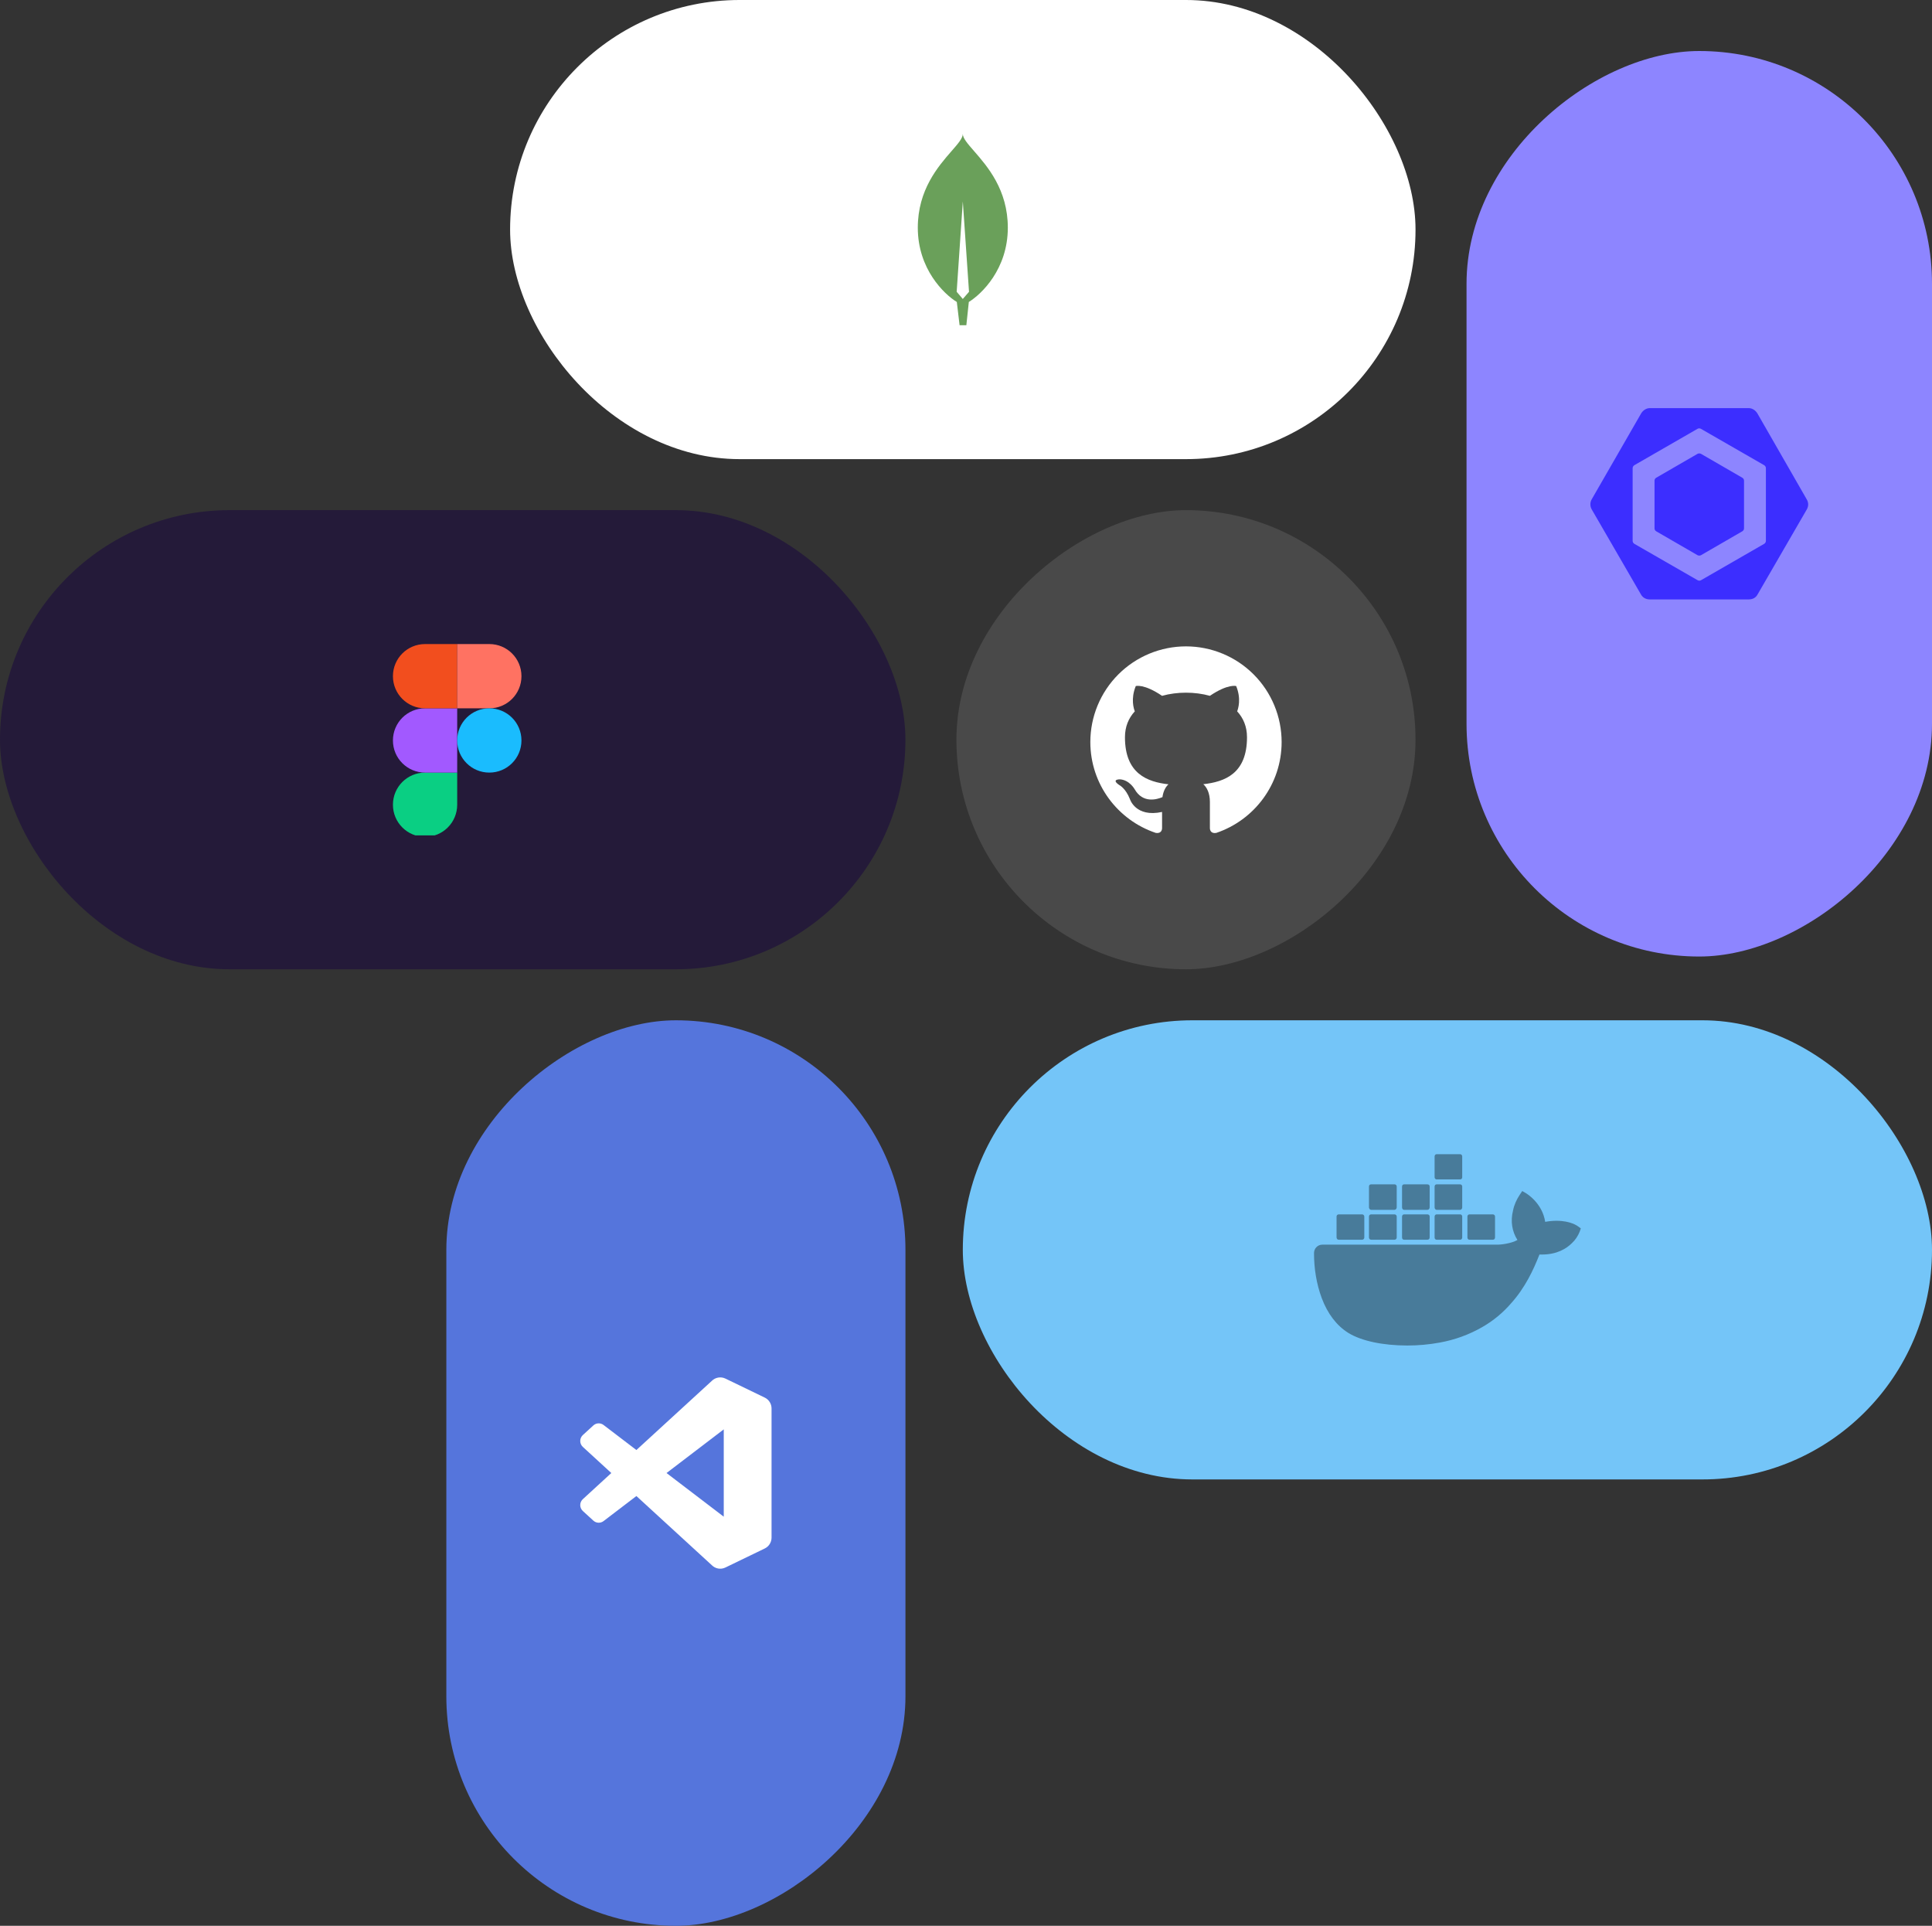 <svg width="303" height="302" viewBox="0 0 303 302" fill="none" xmlns="http://www.w3.org/2000/svg">
<rect x="0" y="0" width="303" height="302" fill="#333333" stroke="none"/>
<rect x="303" y="8" width="142" height="73" rx="36.5" transform="rotate(90 303 8)" fill="#8D85FF"/>
<path d="M259.75 74.917L266.233 71.167C266.4 71.083 266.6 71.083 266.767 71.167L273.25 74.917C273.417 75.017 273.517 75.183 273.517 75.367V82.867C273.517 83.05 273.417 83.217 273.25 83.317L266.767 87.067C266.684 87.108 266.592 87.129 266.5 87.129C266.407 87.129 266.316 87.108 266.233 87.067L259.75 83.317C259.671 83.271 259.604 83.205 259.558 83.127C259.511 83.048 259.485 82.958 259.483 82.867V75.367C259.483 75.183 259.583 75.017 259.75 74.917ZM283.367 78.333C283.65 78.817 283.65 79.383 283.367 79.883L275.617 93.267C275.333 93.767 274.833 94 274.25 94H258.75C258.167 94 257.667 93.75 257.383 93.267L249.633 79.883C249.494 79.643 249.421 79.37 249.421 79.092C249.421 78.814 249.494 78.541 249.633 78.3L257.383 64.833C257.667 64.367 258.167 64 258.75 64H274.25C274.833 64 275.333 64.367 275.617 64.833L283.367 78.333ZM276.95 84.833V73.417C276.95 73.217 276.833 73.033 276.65 72.933L266.767 67.25C266.683 67.202 266.588 67.176 266.492 67.176C266.395 67.176 266.3 67.202 266.217 67.25L256.35 72.933C256.167 73.033 256.05 73.217 256.05 73.417V84.833C256.05 85.017 256.167 85.2 256.35 85.3L266.233 90.983C266.4 91.083 266.617 91.083 266.783 90.983L276.65 85.3C276.737 85.256 276.81 85.189 276.863 85.107C276.916 85.025 276.946 84.931 276.95 84.833Z" fill="#3C2EFF"/>
<rect x="222" y="72" width="142" height="72" rx="36" transform="rotate(-180 222 72)" fill="white"/>
<path fill-rule="evenodd" clip-rule="evenodd" d="M143.941 35.706C143.941 29.757 147.151 26.081 149.24 23.685C150.251 22.53 151 21.671 151 21C151 21.671 151.75 22.529 152.758 23.685C154.849 26.081 158.059 29.757 158.059 35.706C158.059 42.195 153.934 46.131 151.943 47.353L151.555 51H150.494L150.059 47.355C148.07 46.136 143.941 42.2 143.941 35.706ZM150.037 45.756L151 31.59L151.973 45.759L150.998 46.884L150.037 45.756Z" fill="#6AA05A"/>
<rect x="142" y="152" width="142" height="72" rx="36" transform="rotate(-180 142 152)" fill="#241A39"/>
<g clip-path="url(#clip0_79_158)">
<path d="M66.664 131.234C69.453 131.234 71.703 128.984 71.703 126.195V121.156H66.664C63.875 121.156 61.625 123.406 61.625 126.195C61.625 128.984 63.875 131.234 66.664 131.234Z" fill="#0ACF83"/>
<path d="M61.625 116.117C61.625 113.328 63.875 111.078 66.664 111.078H71.703V121.156H66.664C63.875 121.156 61.625 118.906 61.625 116.117Z" fill="#A259FF"/>
<path d="M61.625 106.039C61.625 103.25 63.875 101 66.664 101H71.703V111.078H66.664C63.875 111.078 61.625 108.828 61.625 106.039Z" fill="#F24E1E"/>
<path d="M71.703 101H76.742C79.531 101 81.781 103.25 81.781 106.039C81.781 108.828 79.531 111.078 76.742 111.078H71.703V101Z" fill="#FF7262"/>
<path d="M81.781 116.117C81.781 118.906 79.531 121.156 76.742 121.156C73.953 121.156 71.703 118.906 71.703 116.117C71.703 113.328 73.953 111.078 76.742 111.078C79.531 111.078 81.781 113.328 81.781 116.117Z" fill="#1ABCFE"/>
</g>
<rect x="303" y="232" width="152" height="72" rx="36" transform="rotate(-180 303 232)" fill="#74C5F8"/>
<path d="M247.523 192.339C247.398 192.255 246.352 191.439 244.092 191.439C243.506 191.439 242.921 191.502 242.335 191.607C241.895 188.678 239.448 187.192 239.343 187.13L238.736 186.774L238.36 187.339C237.858 188.092 237.46 188.95 237.293 189.828C236.875 191.502 237.126 193.092 237.983 194.452C236.958 195.038 235.285 195.184 234.929 195.184H207.377C206.665 195.184 206.08 195.77 206.08 196.502C206.08 198.908 206.456 201.314 207.293 203.573C208.234 206.063 209.657 207.904 211.477 209.033C213.527 210.289 216.895 211 220.724 211C222.377 211 224.092 210.854 225.787 210.54C228.13 210.121 230.389 209.305 232.46 208.113C234.176 207.132 235.711 205.866 237 204.368C239.197 201.921 240.494 199.138 241.435 196.732H241.833C244.218 196.732 245.703 195.77 246.519 194.954C247.063 194.452 247.46 193.845 247.753 193.134L247.921 192.632L247.523 192.339ZM209.95 194.41H213.632C213.799 194.41 213.967 194.264 213.967 194.075V190.77C213.967 190.603 213.82 190.435 213.632 190.435H209.95C209.762 190.435 209.615 190.582 209.615 190.77V194.075C209.636 194.264 209.762 194.41 209.95 194.41ZM215.034 194.41H218.716C218.883 194.41 219.05 194.264 219.05 194.075V190.77C219.05 190.603 218.904 190.435 218.716 190.435H215.034C214.845 190.435 214.699 190.582 214.699 190.77V194.075C214.72 194.264 214.845 194.41 215.034 194.41ZM220.201 194.41H223.862C224.071 194.41 224.218 194.264 224.218 194.075V190.77C224.218 190.603 224.092 190.435 223.862 190.435H220.201C220.034 190.435 219.887 190.582 219.887 190.77V194.075C219.887 194.264 220.013 194.41 220.201 194.41ZM225.306 194.41H229.008C229.176 194.41 229.322 194.264 229.322 194.075V190.77C229.322 190.603 229.197 190.435 229.008 190.435H225.306C225.138 190.435 224.992 190.582 224.992 190.77V194.075C224.992 194.264 225.138 194.41 225.306 194.41ZM215.034 189.724H218.716C218.883 189.724 219.05 189.536 219.05 189.347V186.063C219.05 185.874 218.904 185.728 218.716 185.728H215.034C214.845 185.728 214.699 185.854 214.699 186.063V189.347C214.72 189.536 214.845 189.724 215.034 189.724ZM220.201 189.724H223.862C224.071 189.724 224.218 189.536 224.218 189.347V186.063C224.218 185.874 224.092 185.728 223.862 185.728H220.201C220.034 185.728 219.887 185.854 219.887 186.063V189.347C219.887 189.536 220.013 189.724 220.201 189.724ZM225.306 189.724H229.008C229.176 189.724 229.322 189.536 229.322 189.347V186.063C229.322 185.874 229.176 185.728 229.008 185.728H225.306C225.138 185.728 224.992 185.854 224.992 186.063V189.347C224.992 189.536 225.138 189.724 225.306 189.724ZM225.306 184.954H229.008C229.176 184.954 229.322 184.808 229.322 184.619V181.356C229.322 181.146 229.176 181 229.008 181H225.306C225.138 181 224.992 181.126 224.992 181.356V184.619C224.992 184.787 225.138 184.954 225.306 184.954ZM230.452 194.41H234.134C234.322 194.41 234.469 194.264 234.469 194.075V190.77C234.469 190.603 234.322 190.435 234.134 190.435H230.452C230.285 190.435 230.138 190.582 230.138 190.77V194.075C230.138 194.264 230.285 194.41 230.452 194.41Z" fill="#487B9A"/>
<rect x="70" y="302" width="142" height="72.004" rx="36.002" transform="rotate(-90 70 302)" fill="#5575DC"/>
<path d="M113.764 245.815C113.415 245.984 113.022 246.039 112.64 245.973C112.258 245.907 111.906 245.724 111.633 245.448L99.807 234.604L94.655 238.535C94.423 238.712 94.136 238.801 93.845 238.788C93.553 238.775 93.276 238.66 93.06 238.464L91.408 236.952C91.279 236.833 91.177 236.69 91.106 236.53C91.036 236.37 91 236.197 91 236.023C91 235.848 91.036 235.675 91.106 235.515C91.177 235.356 91.279 235.212 91.408 235.094L95.874 230.997L91.408 226.9C91.279 226.782 91.177 226.638 91.106 226.478C91.036 226.318 91 226.146 91 225.971C91 225.796 91.036 225.624 91.106 225.464C91.177 225.304 91.279 225.16 91.408 225.042L93.06 223.53C93.276 223.334 93.554 223.219 93.845 223.207C94.136 223.194 94.423 223.284 94.655 223.461L99.807 227.389L111.633 216.548C111.907 216.274 112.259 216.092 112.641 216.027C113.022 215.961 113.415 216.016 113.764 216.184L119.943 219.17C120.591 219.484 121.004 220.144 121.004 220.869V232.151H113.508V224.151L104.534 230.997L113.508 237.843V232.151H121.004V241.127C121.004 241.852 120.591 242.512 119.943 242.826L113.764 245.815Z" fill="white"/>
<rect x="222" y="80" width="72" height="72" rx="36" transform="rotate(90 222 80)" fill="#494949"/>
<path d="M186 101.363C184.03 101.363 182.08 101.751 180.26 102.505C178.44 103.259 176.786 104.364 175.393 105.757C172.58 108.57 171 112.385 171 116.363C171 122.993 175.305 128.618 181.26 130.613C182.01 130.733 182.25 130.268 182.25 129.863V127.328C178.095 128.228 177.21 125.318 177.21 125.318C176.52 123.578 175.545 123.113 175.545 123.113C174.18 122.183 175.65 122.213 175.65 122.213C177.15 122.318 177.945 123.758 177.945 123.758C179.25 126.038 181.455 125.363 182.31 125.003C182.445 124.028 182.835 123.368 183.255 122.993C179.925 122.618 176.43 121.328 176.43 115.613C176.43 113.948 177 112.613 177.975 111.548C177.825 111.173 177.3 109.613 178.125 107.588C178.125 107.588 179.385 107.183 182.25 109.118C183.435 108.788 184.725 108.623 186 108.623C187.275 108.623 188.565 108.788 189.75 109.118C192.615 107.183 193.875 107.588 193.875 107.588C194.7 109.613 194.175 111.173 194.025 111.548C195 112.613 195.57 113.948 195.57 115.613C195.57 121.343 192.06 122.603 188.715 122.978C189.255 123.443 189.75 124.358 189.75 125.753V129.863C189.75 130.268 189.99 130.748 190.755 130.613C196.71 128.603 201 122.993 201 116.363C201 114.393 200.612 112.443 199.858 110.623C199.104 108.803 197.999 107.15 196.607 105.757C195.214 104.364 193.56 103.259 191.74 102.505C189.92 101.751 187.97 101.363 186 101.363Z" fill="white"/>
<defs>
<clipPath id="clip0_79_158">
<rect width="30" height="30" fill="white" transform="translate(56 101)"/>
</clipPath>
</defs>
</svg>
